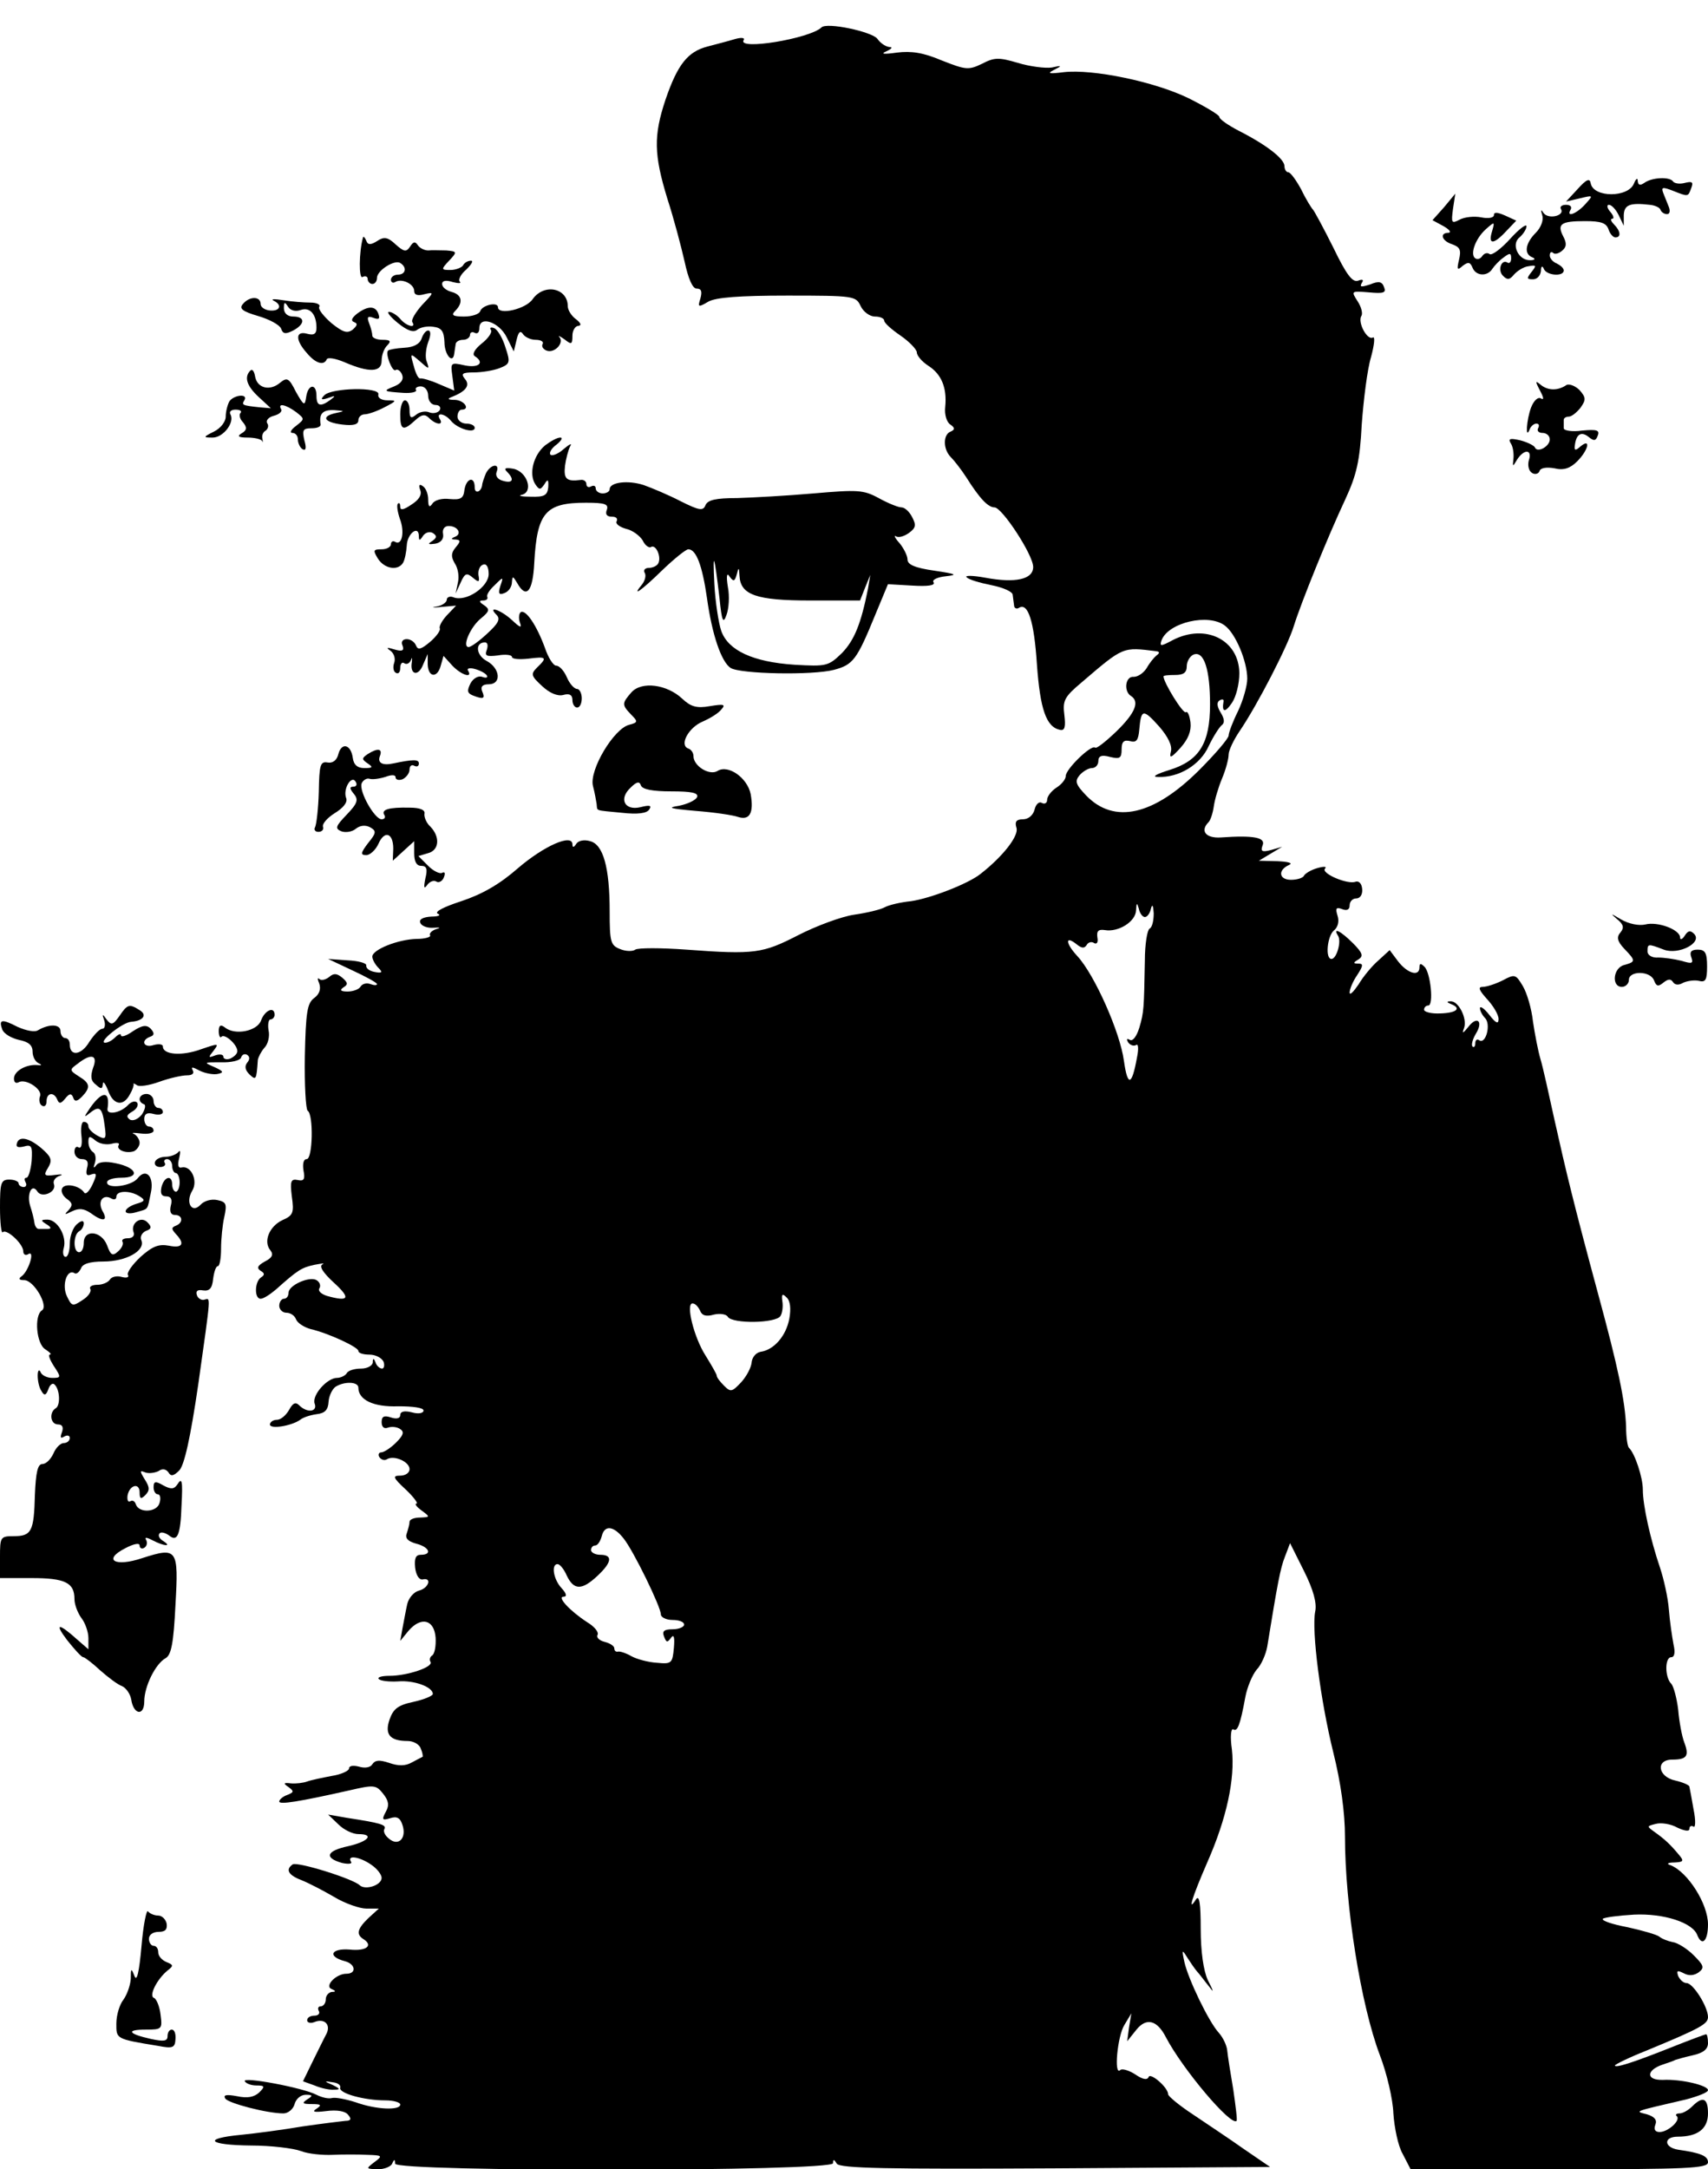 <?xml version="1.0" standalone="no"?>
<!DOCTYPE svg PUBLIC "-//W3C//DTD SVG 20010904//EN"
 "http://www.w3.org/TR/2001/REC-SVG-20010904/DTD/svg10.dtd">
<svg version="1.0" xmlns="http://www.w3.org/2000/svg"
 width="367pt" height="466pt" viewBox="0 0 367 466"
 preserveAspectRatio="xMidYMid meet">
<g transform="translate(0,466) scale(0.1,-0.1)"
fill="#000000" stroke="none">
<path d="M1765 4601 c-25 -24 -182 -50 -167 -27 3 5 -5 6 -19 2 -13 -4 -40
-11 -59 -16 -42 -11 -64 -38 -90 -114 -26 -78 -25 -118 4 -213 14 -43 30 -104
37 -135 8 -37 17 -58 26 -58 10 0 12 -6 8 -21 -6 -19 -5 -20 17 -7 16 9 66 13
170 13 143 0 147 -1 157 -22 6 -13 20 -23 31 -23 11 0 20 -4 20 -9 0 -5 16
-19 35 -32 19 -13 35 -30 35 -36 0 -7 11 -20 25 -29 28 -18 40 -47 36 -88 -2
-16 3 -33 11 -38 10 -7 10 -11 1 -15 -17 -6 -17 -38 0 -55 7 -7 22 -26 33 -43
29 -46 47 -65 61 -65 16 0 83 -102 83 -128 0 -27 -39 -35 -103 -23 -27 5 -45
5 -40 1 4 -5 28 -12 53 -17 25 -5 46 -14 46 -21 1 -7 2 -17 3 -23 0 -5 5 -8
10 -5 20 13 33 -29 39 -121 7 -97 20 -135 50 -141 10 -2 12 7 9 32 -4 31 0 39
37 70 91 78 88 76 161 67 7 -1 7 -4 0 -9 -5 -4 -15 -16 -21 -27 -7 -11 -19
-19 -28 -19 -18 2 -22 -31 -6 -41 19 -12 10 -36 -31 -76 -23 -22 -43 -38 -46
-35 -8 7 -63 -46 -63 -61 0 -7 -9 -18 -20 -25 -11 -7 -20 -19 -20 -26 0 -7 -5
-10 -11 -7 -6 4 -13 -2 -16 -14 -3 -12 -13 -21 -25 -21 -14 0 -18 -5 -14 -18
6 -17 -29 -62 -78 -100 -27 -21 -107 -52 -149 -58 -21 -2 -47 -8 -56 -13 -9
-5 -38 -12 -66 -16 -27 -4 -81 -24 -120 -44 -76 -39 -93 -42 -240 -31 -55 4
-104 4 -110 0 -5 -4 -20 -4 -32 1 -21 8 -23 15 -23 81 0 95 -14 144 -42 151
-13 4 -26 1 -30 -6 -5 -8 -8 -8 -8 -1 0 24 -61 -3 -117 -51 -40 -35 -77 -56
-122 -71 -37 -12 -59 -23 -50 -27 7 -3 1 -6 -14 -6 -18 -1 -27 -6 -24 -13 2
-7 15 -12 28 -11 15 1 17 0 6 -3 -9 -3 -15 -9 -13 -13 3 -4 -11 -8 -29 -8 -40
-1 -95 -23 -95 -38 0 -6 6 -17 13 -24 10 -10 8 -12 -8 -9 -11 2 -19 8 -18 14
1 5 -17 10 -40 11 l-42 3 53 -25 c28 -13 52 -26 52 -29 0 -3 -6 -3 -14 0 -8 3
-17 1 -21 -5 -3 -6 -16 -11 -28 -11 -15 0 -18 3 -9 9 10 6 10 10 -3 21 -11 9
-18 10 -28 1 -8 -6 -17 -8 -21 -4 -4 4 -4 -1 0 -10 4 -12 0 -23 -11 -31 -15
-11 -18 -31 -20 -125 -1 -61 2 -114 6 -117 13 -8 11 -104 -2 -104 -7 0 -9 -10
-7 -24 4 -19 1 -24 -12 -21 -15 3 -17 -2 -13 -35 5 -35 3 -41 -20 -51 -28 -13
-42 -46 -26 -65 7 -9 4 -16 -12 -24 -16 -9 -18 -14 -9 -20 9 -5 9 -9 1 -14
-14 -9 -15 -46 -1 -46 6 0 20 9 33 20 47 42 55 47 83 53 16 3 23 4 17 1 -8 -4
1 -18 25 -40 36 -33 32 -41 -15 -28 -13 4 -20 11 -17 16 4 6 1 14 -6 18 -15 9
-60 -11 -60 -27 0 -7 -4 -13 -10 -13 -5 0 -10 -7 -10 -15 0 -8 7 -15 15 -15 9
0 18 -6 21 -14 3 -8 17 -17 31 -21 39 -9 103 -39 103 -47 0 -5 11 -8 24 -8 13
0 26 -7 30 -15 3 -8 1 -15 -3 -15 -5 0 -12 6 -14 13 -4 10 -6 10 -6 0 -1 -7
-12 -13 -25 -13 -14 0 -28 -4 -31 -10 -3 -5 -13 -10 -21 -10 -21 0 -54 -37
-48 -55 7 -18 -16 -21 -33 -4 -8 8 -14 5 -22 -10 -7 -12 -18 -21 -26 -21 -8 0
-15 -5 -15 -10 0 -11 47 -3 65 10 6 5 21 10 35 12 18 2 25 9 26 27 1 13 8 27
15 32 19 12 49 11 49 -2 0 -26 32 -42 86 -40 31 0 54 -3 54 -9 0 -6 -11 -8
-25 -4 -16 4 -25 2 -25 -6 0 -7 -8 -9 -20 -5 -15 5 -20 2 -20 -10 0 -10 5 -15
13 -12 8 3 20 2 27 -3 9 -6 7 -13 -9 -29 -11 -11 -26 -21 -32 -21 -5 0 -7 -5
-4 -10 4 -6 11 -8 16 -5 15 10 49 -5 49 -21 0 -8 -9 -14 -20 -14 -17 0 -16 -4
12 -30 17 -16 27 -30 23 -30 -5 0 0 -7 11 -15 19 -14 18 -14 -3 -15 -13 0 -23
-4 -23 -9 0 -5 -3 -16 -6 -25 -4 -10 2 -17 20 -22 28 -7 36 -24 10 -24 -11 0
-14 -8 -12 -28 2 -15 8 -26 16 -25 21 5 13 -19 -8 -24 -11 -3 -22 -16 -25 -29
-3 -13 -7 -36 -10 -51 l-5 -28 18 22 c27 31 55 24 58 -15 1 -18 -2 -34 -7 -38
-5 -3 -7 -9 -4 -14 7 -11 -50 -30 -88 -30 -17 0 -27 -3 -23 -7 4 -4 22 -6 41
-5 35 3 75 -12 75 -27 0 -4 -19 -12 -42 -17 -33 -7 -43 -15 -51 -38 -11 -32 1
-46 39 -46 12 0 25 -7 28 -16 4 -9 5 -17 4 -18 -2 -1 -12 -6 -23 -12 -14 -8
-29 -8 -49 -1 -21 7 -30 6 -36 -3 -4 -7 -16 -9 -29 -5 -12 3 -21 2 -21 -4 0
-5 -17 -13 -37 -16 -21 -4 -45 -9 -53 -12 -8 -3 -24 -5 -35 -4 -16 2 -17 0 -5
-8 12 -9 12 -11 -3 -17 -9 -3 -17 -10 -17 -14 0 -7 40 -1 151 24 52 12 57 12
72 -7 12 -15 14 -25 6 -39 -9 -17 -8 -19 9 -14 15 5 22 1 27 -15 9 -28 -9 -46
-29 -29 -9 7 -13 16 -10 21 5 9 -9 13 -81 24 l-40 7 22 -21 c12 -12 31 -21 43
-21 35 0 22 -16 -22 -26 -47 -10 -52 -25 -13 -36 14 -3 23 -2 19 3 -9 15 20
10 44 -7 12 -8 22 -21 22 -28 0 -16 -35 -27 -47 -16 -14 14 -133 51 -144 45
-16 -11 -10 -23 19 -34 15 -6 46 -22 70 -36 23 -14 55 -25 69 -25 l27 0 -22
-20 c-24 -23 -27 -35 -12 -45 23 -14 8 -27 -29 -23 -40 3 -48 -15 -10 -25 23
-6 26 -27 3 -27 -22 0 -48 -27 -31 -33 9 -4 9 -6 0 -6 -7 -1 -13 -8 -13 -16 0
-8 -5 -15 -11 -15 -5 0 -7 -4 -4 -10 3 -5 -1 -10 -9 -10 -9 0 -16 -4 -16 -10
0 -5 7 -7 15 -4 21 9 36 -4 27 -24 -5 -9 -18 -36 -30 -60 l-21 -43 25 -9 c14
-6 33 -10 42 -9 14 0 13 2 -3 10 -19 8 -19 9 -1 6 11 -1 19 -6 17 -12 -3 -12
52 -27 97 -27 17 0 32 -4 32 -9 0 -13 -52 -11 -96 5 -22 7 -44 11 -51 9 -7 -2
-21 1 -33 7 -28 15 -161 40 -154 29 3 -5 14 -9 25 -9 18 0 19 -2 6 -15 -11
-10 -25 -13 -48 -8 -22 4 -30 3 -25 -5 6 -10 90 -32 125 -32 10 0 21 9 24 20
3 11 13 20 24 20 15 0 16 -2 3 -10 -12 -8 -10 -10 10 -10 20 0 22 -2 10 -10
-11 -7 -4 -8 21 -5 23 3 41 0 47 -8 8 -9 6 -13 -6 -13 -9 -1 -51 -6 -92 -12
-41 -7 -101 -15 -132 -18 -84 -8 -71 -22 21 -23 44 0 92 -6 108 -12 15 -6 46
-9 68 -8 22 1 55 1 74 0 33 -1 34 -2 15 -16 -18 -14 -18 -14 8 -15 14 0 29 6
31 13 4 9 6 9 6 -1 1 -18 941 -17 941 1 0 9 2 9 8 -1 7 -10 107 -12 470 -10
l461 3 -57 39 c-31 22 -81 55 -109 74 -29 19 -53 39 -53 43 0 15 -39 48 -42
37 -3 -7 -13 -5 -29 6 -14 9 -29 13 -32 9 -14 -13 -6 73 9 97 l15 25 -5 -30
-4 -30 20 25 c21 26 44 21 63 -16 36 -69 140 -192 152 -180 2 1 -2 32 -7 67
-6 35 -12 73 -13 84 -1 11 -9 28 -18 38 -22 24 -66 116 -74 152 -6 27 -5 28 6
10 7 -11 16 -24 21 -30 5 -5 15 -19 24 -30 13 -17 13 -16 -1 12 -9 20 -15 60
-15 110 0 54 -3 73 -10 63 -19 -30 -9 3 24 79 42 95 60 180 53 243 -4 27 -2
46 3 43 9 -6 15 10 26 70 4 21 15 47 24 58 10 10 20 33 23 50 22 135 28 168
38 193 l11 29 30 -60 c20 -40 28 -69 24 -87 -8 -40 11 -190 39 -303 16 -64 25
-129 25 -181 0 -147 34 -361 75 -469 15 -39 28 -95 29 -125 2 -30 10 -70 20
-87 l17 -33 319 0 c276 0 320 2 320 15 0 13 -14 20 -64 27 -31 5 -32 28 -1 28
43 0 65 17 65 50 0 33 -11 38 -34 15 -8 -8 -20 -15 -27 -15 -7 0 -10 -3 -6 -6
9 -9 -19 -34 -37 -34 -10 0 -13 6 -9 16 4 10 -2 17 -18 22 -27 7 -32 5 84 32
26 7 47 15 47 20 0 10 -57 24 -97 22 -37 -1 -36 21 0 33 12 4 24 8 27 10 3 1
20 6 38 10 22 5 32 13 32 26 0 11 -2 19 -4 19 -2 0 -37 -13 -77 -29 -83 -33
-119 -44 -119 -38 0 2 30 17 68 32 116 48 132 57 132 72 0 22 -32 73 -46 73
-7 0 -14 7 -18 15 -4 12 -2 13 12 6 11 -6 22 -5 32 2 13 10 11 15 -11 37 -14
14 -35 27 -45 28 -10 2 -23 7 -29 12 -5 4 -36 13 -68 20 -32 6 -56 14 -53 18
3 3 33 7 67 9 64 3 126 -17 136 -44 10 -25 23 -13 23 23 0 44 -43 112 -80 127
-10 3 -7 6 8 6 19 1 21 3 10 16 -19 23 -31 34 -52 49 -18 13 -18 13 2 18 11 3
32 0 46 -8 15 -7 26 -9 26 -3 0 6 4 8 9 5 4 -3 5 13 0 37 -4 23 -8 45 -9 49 0
3 -13 9 -30 13 -38 8 -43 45 -7 45 32 0 37 8 26 37 -5 13 -11 45 -13 70 -3 25
-10 51 -15 56 -14 14 -14 57 0 57 7 0 9 10 5 27 -3 16 -8 49 -10 75 -2 26 -11
66 -19 90 -21 62 -37 134 -37 168 0 26 -17 78 -30 90 -3 3 -6 23 -6 45 -2 55
-17 127 -60 285 -53 196 -69 263 -94 375 -12 55 -25 114 -30 130 -5 17 -12 53
-16 80 -3 28 -13 62 -22 77 -15 25 -17 26 -43 12 -16 -8 -35 -14 -43 -14 -11
0 -8 -7 9 -26 14 -15 25 -34 25 -43 0 -12 -6 -9 -20 9 -11 14 -20 20 -20 14 0
-5 5 -15 11 -21 13 -13 2 -56 -12 -48 -5 4 -9 1 -9 -6 0 -7 -3 -10 -6 -7 -3 3
0 15 7 27 17 27 3 40 -16 15 -12 -15 -14 -15 -9 -2 7 20 -12 58 -29 57 -9 0
-9 -2 1 -6 23 -9 12 -19 -23 -20 -19 -1 -35 3 -35 8 0 5 4 9 9 9 12 0 5 70 -8
83 -8 8 -11 8 -11 -1 0 -21 -26 -13 -46 13 l-18 24 -24 -22 c-14 -12 -33 -35
-43 -52 -11 -16 -19 -24 -19 -17 0 7 7 24 16 37 13 20 14 25 3 25 -12 0 -12 2
0 9 11 7 9 14 -12 35 -26 26 -44 35 -32 16 8 -12 -3 -50 -14 -50 -14 0 -9 49
5 61 9 7 12 20 8 32 -5 16 -3 19 10 14 10 -4 16 -1 16 8 0 8 6 15 14 15 9 0
14 9 13 20 -1 12 -7 18 -14 16 -17 -7 -75 18 -66 28 5 5 -3 5 -17 1 -14 -4
-26 -12 -28 -16 -2 -5 -15 -9 -28 -9 -26 0 -29 21 -4 32 9 4 -2 7 -25 8 l-40
1 25 15 25 15 -24 -7 c-19 -5 -23 -3 -18 10 7 17 -19 22 -90 17 -32 -2 -45 14
-26 33 4 4 9 19 11 33 2 15 10 42 18 61 8 19 14 42 14 51 0 9 11 32 24 51 38
56 103 182 116 225 16 51 73 192 111 273 24 52 31 82 35 160 4 54 12 119 20
145 7 26 9 45 4 42 -12 -7 -33 32 -25 46 4 5 0 20 -8 32 -14 22 -14 22 24 19
32 -3 38 -1 33 11 -4 12 -11 14 -30 6 -19 -6 -23 -6 -18 3 5 7 2 9 -8 5 -12
-4 -25 13 -53 71 -21 42 -41 79 -44 82 -3 3 -15 22 -25 43 -11 20 -23 37 -28
37 -4 0 -8 6 -8 13 0 16 -39 46 -98 76 -23 12 -42 25 -42 30 0 4 -30 22 -66
40 -74 36 -206 63 -268 56 -32 -4 -37 -3 -21 5 18 9 17 10 -5 5 -14 -2 -47 2
-73 10 -41 12 -50 12 -77 -2 -29 -14 -35 -13 -86 7 -40 17 -66 21 -97 17 -28
-4 -36 -3 -22 3 11 5 14 9 6 9 -8 1 -19 8 -26 18 -12 15 -109 36 -120 24z
m867 -1285 c23 -17 48 -77 48 -114 0 -15 -9 -47 -20 -70 -11 -22 -20 -46 -20
-52 0 -6 -28 -39 -63 -74 -98 -98 -183 -117 -243 -55 -23 24 -25 31 -14 44 7
8 19 15 26 15 8 0 14 7 14 15 0 11 7 14 25 9 21 -5 25 -3 25 16 0 17 5 21 18
18 14 -4 18 2 20 25 4 44 8 45 43 6 19 -22 28 -41 25 -53 -4 -16 0 -15 20 7
17 19 24 36 22 55 -2 15 -6 25 -10 22 -6 -4 -48 64 -48 77 0 2 11 3 25 3 18 0
25 5 25 19 0 10 7 22 15 25 22 8 35 -32 35 -107 0 -84 -23 -121 -87 -141 -29
-9 -39 -15 -25 -15 45 -2 91 26 109 66 10 21 23 41 28 45 7 5 6 14 -2 27 -8
13 -9 22 -3 26 6 4 10 3 9 -2 -4 -23 3 -25 18 -3 9 13 16 41 16 64 -1 72 -73
107 -143 71 -26 -14 -29 -14 -24 0 15 38 101 58 136 31z m-172 -626 c5 0 11 8
13 18 3 11 5 7 6 -10 0 -15 -3 -30 -9 -33 -5 -3 -10 -34 -10 -68 -2 -105 -2
-111 -12 -145 -6 -19 -14 -29 -20 -26 -7 4 -8 2 -4 -5 4 -6 12 -9 17 -6 5 4 6
-8 2 -27 -11 -61 -20 -63 -28 -7 -8 61 -63 185 -100 225 -26 28 -27 46 -1 25
10 -8 16 -9 21 -1 3 6 11 8 16 4 6 -3 9 2 7 12 -2 14 2 18 16 16 29 -5 66 18
67 42 1 17 2 18 6 4 2 -10 8 -18 13 -18z m-764 -863 c-7 -37 -33 -67 -62 -71
-10 -2 -18 -12 -19 -23 -1 -11 -11 -30 -23 -43 -19 -20 -22 -21 -36 -7 -9 9
-16 18 -16 22 0 3 -11 22 -24 43 -25 39 -43 112 -28 112 6 0 12 -7 16 -15 4
-11 13 -14 30 -9 13 3 27 1 30 -5 10 -15 103 -14 113 2 4 6 6 21 4 32 -2 15 0
17 9 8 8 -7 10 -24 6 -46z m-356 -472 c21 -26 80 -147 80 -163 0 -6 11 -12 25
-12 14 0 25 -4 25 -10 0 -5 -11 -10 -25 -10 -18 0 -23 -4 -18 -16 5 -13 7 -13
15 -2 6 8 8 1 6 -22 -3 -33 -5 -35 -36 -32 -19 1 -44 8 -55 14 -12 7 -25 11
-29 10 -5 -1 -8 2 -8 7 0 5 -9 11 -21 14 -12 3 -18 10 -15 15 3 6 -7 18 -22
27 -37 24 -66 55 -51 55 8 0 6 7 -4 18 -18 19 -23 52 -9 52 5 0 14 -11 20 -25
15 -31 32 -32 66 0 31 29 33 45 6 45 -11 0 -20 5 -20 10 0 6 4 10 9 10 5 0 11
9 14 20 6 25 26 22 47 -5z"/>
<path d="M3390 4254 l-25 -27 30 7 c29 7 29 7 11 -13 -19 -21 -42 -29 -31 -11
3 6 -1 10 -10 10 -9 0 -14 -4 -11 -9 9 -14 -26 -23 -37 -9 -6 9 -7 8 -3 -5 3
-10 -3 -26 -14 -37 -23 -23 -26 -46 -7 -53 7 -3 5 -6 -5 -6 -25 -1 -42 34 -23
49 8 7 15 18 15 24 0 6 -16 -6 -35 -27 -19 -21 -39 -36 -44 -33 -5 4 -12 2
-16 -4 -4 -6 -10 -8 -15 -5 -12 8 0 42 22 62 20 18 20 17 14 -4 -9 -29 3 -29
30 0 l22 23 -24 11 c-16 7 -24 8 -24 1 0 -6 -12 -8 -27 -5 -15 3 -36 1 -47 -5
-17 -9 -18 -7 -14 23 l5 33 -24 -29 -25 -28 24 -13 c12 -7 17 -13 11 -14 -21
0 -15 -18 8 -25 16 -6 19 -12 14 -33 -5 -21 -4 -24 8 -13 12 9 16 8 21 -4 7
-18 32 -20 43 -2 4 6 15 18 24 24 13 10 16 10 16 -2 0 -8 -4 -12 -8 -9 -13 8
-22 -17 -9 -29 9 -9 14 -8 23 3 7 8 21 17 31 18 17 3 18 2 7 -12 -11 -14 -11
-16 3 -16 9 0 16 8 17 18 0 10 3 12 6 5 5 -15 43 -18 43 -4 0 5 -7 11 -15 15
-8 3 -15 11 -15 17 0 7 3 9 7 6 3 -4 12 -2 19 4 10 8 11 16 3 31 -14 27 -5 33
47 33 34 0 45 -4 50 -17 3 -10 10 -18 15 -18 13 0 11 14 -3 28 -7 7 -8 12 -4
12 5 0 3 7 -4 15 -7 8 -8 15 -3 15 6 0 15 -10 21 -22 l11 -23 0 23 c1 22 13
27 56 22 11 -1 22 -6 23 -11 2 -5 8 -9 14 -9 6 0 7 7 4 15 -3 8 -9 22 -12 30
-5 13 -2 14 21 5 33 -13 32 -13 39 6 5 13 2 15 -14 11 -11 -3 -22 -1 -25 3 -7
11 -46 9 -62 -3 -9 -6 -13 -5 -14 4 0 8 -4 5 -8 -5 -12 -31 -87 -31 -93 0 -2
12 -9 9 -28 -12z"/>
<path d="M780 4150 c-9 -32 -9 -91 -1 -85 6 3 11 1 11 -4 0 -6 5 -11 10 -11 6
0 10 6 10 13 0 16 38 40 50 32 15 -9 12 -25 -5 -25 -8 0 -15 -5 -15 -11 0 -5
4 -8 9 -5 14 9 41 -4 41 -19 0 -9 8 -11 22 -7 21 5 21 4 -5 -23 -14 -16 -24
-32 -21 -37 9 -14 -13 -9 -26 7 -7 8 -18 15 -24 15 -6 0 3 -11 19 -24 21 -17
34 -21 42 -14 7 5 22 8 34 6 18 -2 23 -10 24 -33 0 -27 18 -48 21 -25 1 6 2
15 3 20 0 6 8 10 16 10 8 0 15 5 15 11 0 5 5 7 10 4 6 -3 10 1 10 10 0 28 43
13 59 -20 l15 -30 6 25 c4 17 8 21 14 12 4 -6 16 -12 27 -12 11 0 18 -4 15 -9
-3 -5 1 -11 8 -14 17 -7 39 16 28 29 -4 4 1 2 11 -5 15 -12 17 -11 17 8 0 11
6 21 13 21 7 1 5 6 -5 14 -10 7 -18 20 -18 28 0 39 -50 50 -75 16 -14 -22 -75
-36 -75 -18 0 12 -33 5 -38 -8 -2 -7 -18 -12 -35 -12 -24 0 -28 3 -19 12 18
18 15 35 -8 41 -11 3 -20 10 -20 17 0 7 8 9 23 4 12 -3 19 -3 15 1 -4 4 2 16
14 26 11 11 16 19 10 19 -6 0 -14 -4 -17 -10 -3 -5 -16 -10 -27 -10 -20 0 -21
1 -3 20 18 19 17 20 -6 22 -13 0 -31 1 -39 0 -8 0 -18 5 -22 11 -6 9 -10 8
-17 -3 -8 -12 -13 -11 -31 5 -17 16 -25 17 -40 7 -14 -9 -20 -8 -23 1 -3 7 -6
10 -7 7z"/>
<path d="M522 4007 c-9 -10 -1 -16 33 -26 24 -7 46 -19 49 -27 4 -12 10 -12
26 -4 26 14 26 30 0 30 -12 0 -20 7 -20 18 0 14 2 14 9 3 5 -8 16 -11 27 -7
19 7 34 -8 34 -38 0 -13 -5 -17 -20 -13 -25 7 -26 -13 -1 -41 19 -23 37 -28
43 -14 2 5 19 2 38 -6 53 -23 80 -22 80 3 0 12 5 26 12 33 9 9 7 12 -10 12
-12 0 -22 4 -22 9 0 5 -3 17 -7 27 -5 13 -3 16 10 11 11 -4 14 -2 10 9 -6 17
-22 18 -46 0 -11 -9 -14 -15 -6 -18 8 -3 7 -7 -3 -16 -12 -9 -21 -6 -46 14
-17 15 -29 30 -26 35 3 5 -6 9 -19 9 -14 0 -40 2 -58 5 -19 3 -28 3 -21 -1 19
-9 14 -23 -8 -21 -11 1 -20 7 -20 14 0 17 -24 17 -38 0z"/>
<path d="M1055 3951 c3 -5 -6 -18 -20 -29 -15 -12 -21 -23 -15 -27 22 -14 9
-26 -21 -20 -31 7 -31 6 -27 -23 l4 -31 -33 14 c-18 8 -36 13 -40 12 -4 -1
-10 11 -14 27 -8 28 -8 28 13 10 20 -18 21 -18 15 -1 -4 9 -2 28 3 42 6 15 6
25 0 25 -5 0 -11 -8 -14 -17 -4 -12 -17 -19 -37 -20 -18 -1 -33 -4 -35 -6 -7
-6 9 -47 16 -42 4 3 11 -2 14 -10 4 -10 -2 -19 -17 -25 -25 -10 -24 -11 20
-14 17 -1 29 2 27 6 -3 4 2 8 10 8 9 0 16 -9 16 -20 0 -11 7 -20 16 -20 8 0
12 -5 9 -11 -4 -6 -14 -8 -22 -5 -9 4 -22 1 -29 -5 -11 -9 -14 -7 -14 10 0 11
-4 21 -10 21 -5 0 -10 -13 -10 -30 0 -34 6 -37 32 -13 14 13 21 14 30 5 15
-15 32 -16 23 -2 -9 15 11 12 24 -4 14 -17 51 -28 51 -15 0 5 -8 9 -18 9 -10
0 -19 7 -19 15 0 8 4 15 9 15 19 0 6 20 -14 21 -15 0 -18 2 -8 6 31 12 41 25
29 39 -9 11 -6 14 19 14 17 0 42 4 55 9 23 9 24 12 13 45 -6 20 -17 38 -24 41
-7 3 -11 1 -7 -4z"/>
<path d="M538 3864 c-14 -14 -8 -33 18 -57 l26 -24 -24 2 c-38 4 -39 5 -33 15
9 15 -22 12 -32 -2 -4 -7 -8 -22 -8 -33 0 -11 -11 -25 -25 -32 -24 -12 -24
-13 -3 -13 23 0 48 33 38 50 -3 6 2 10 11 10 10 0 14 -3 11 -7 -4 -3 -2 -13 5
-20 9 -11 9 -17 -3 -24 -10 -6 -7 -9 13 -9 14 0 28 -3 31 -7 2 -5 2 -3 1 4 -2
7 1 15 7 18 5 4 7 11 3 16 -3 6 3 13 15 16 11 3 18 9 15 14 -8 14 10 10 32 -6
19 -15 19 -15 0 -30 -11 -8 -14 -15 -8 -15 7 0 12 -6 12 -14 0 -8 5 -18 10
-21 7 -4 9 2 4 19 -5 22 -3 26 15 26 12 0 20 3 20 8 -4 23 4 32 29 31 23 -2
24 -2 5 -6 -34 -7 -28 -20 12 -25 24 -3 35 0 35 9 0 7 6 13 14 13 7 0 27 7 42
15 27 14 27 15 7 15 -13 0 -22 5 -20 13 3 16 -100 14 -116 -2 -9 -9 -7 -11 8
-6 16 6 17 5 5 -4 -22 -16 -30 -13 -30 9 0 27 -18 25 -22 -2 -3 -21 -5 -20
-22 10 -15 30 -19 32 -34 20 -22 -19 -50 -12 -54 14 -2 11 -6 16 -10 12z"/>
<path d="M3309 3821 c8 -15 9 -21 2 -17 -6 4 -15 -4 -21 -19 -10 -26 -13 -72
-3 -47 2 6 9 12 14 12 6 0 7 -4 4 -10 -3 -5 1 -10 9 -10 9 0 16 -6 16 -14 0
-15 -27 -30 -32 -17 -2 4 -16 11 -31 15 -22 5 -27 4 -21 -6 5 -7 7 -22 6 -33
-2 -18 -2 -19 8 -2 15 23 33 22 25 -2 -3 -11 0 -23 7 -27 6 -4 14 -2 16 4 2 7
15 9 32 6 20 -5 34 0 49 15 24 24 30 51 7 32 -11 -10 -14 -9 -12 3 3 24 14 30
30 17 11 -9 15 -8 19 3 5 12 -2 14 -34 11 -21 -3 -39 0 -39 5 0 6 0 13 0 18 0
4 5 7 11 7 6 0 17 9 25 19 12 17 12 22 -2 38 -9 9 -22 14 -28 11 -19 -13 -40
-12 -55 0 -12 10 -13 9 -2 -12z"/>
<path d="M1171 3703 c-25 -21 -35 -61 -21 -83 9 -13 11 -13 20 0 7 12 9 10 8
-7 -2 -17 -8 -21 -38 -20 -19 0 -28 2 -19 4 26 6 12 50 -18 56 -17 3 -21 1
-14 -6 17 -17 13 -26 -8 -20 -12 3 -17 11 -14 19 8 20 -13 17 -23 -3 -4 -10
-8 -21 -8 -25 -2 -15 -16 -20 -16 -5 0 25 -18 20 -22 -5 -2 -19 -8 -22 -32
-20 -16 2 -32 -2 -37 -10 -6 -9 -9 -7 -9 9 0 12 -5 25 -12 29 -7 5 -9 2 -5 -9
4 -10 -3 -21 -19 -31 -16 -11 -24 -13 -24 -5 0 7 -2 10 -5 7 -3 -3 -1 -17 4
-32 11 -28 5 -59 -10 -50 -5 3 -9 0 -9 -5 0 -6 -9 -11 -20 -11 -18 0 -19 -2
-8 -20 14 -22 43 -27 54 -9 4 7 7 23 8 37 1 26 26 45 26 20 0 -10 2 -10 9 1 5
7 14 10 21 6 9 -6 9 -10 -1 -17 -11 -7 -9 -8 6 -6 12 2 19 10 17 21 -2 10 3
17 12 17 20 0 29 -17 14 -23 -10 -4 -9 -6 1 -6 11 -1 11 -4 0 -17 -10 -12 -10
-20 -2 -34 7 -10 10 -28 7 -41 l-5 -24 11 24 c9 20 13 21 26 10 13 -11 15 -10
12 6 -1 10 3 20 10 22 7 3 12 -5 12 -20 0 -28 -49 -61 -76 -50 -7 3 -14 0 -14
-5 0 -6 -10 -13 -22 -15 -13 -2 -8 -3 9 -1 l33 3 -20 -21 c-11 -12 -17 -24
-15 -28 2 -4 -7 -17 -21 -29 -19 -16 -26 -18 -30 -8 -3 8 -12 14 -20 14 -9 0
-13 -6 -9 -14 4 -11 -1 -13 -18 -8 -16 5 -18 4 -8 -3 8 -6 11 -17 8 -26 -3 -8
-2 -18 3 -21 6 -4 10 1 10 10 0 9 4 14 9 10 5 -3 11 0 14 7 2 7 3 5 2 -4 -5
-28 14 -32 24 -6 l10 23 0 -22 c1 -29 21 -30 28 -3 l6 21 19 -21 c19 -20 44
-28 34 -11 -4 5 3 7 14 4 11 -3 23 -9 26 -14 3 -5 -2 -6 -10 -3 -8 3 -19 -3
-25 -14 -8 -16 -7 -21 5 -26 23 -9 27 -7 20 9 -4 10 1 15 14 15 28 0 25 34 -4
50 -23 12 -26 40 -4 40 6 0 7 -7 4 -16 -5 -13 -1 -15 24 -12 16 3 30 1 30 -3
0 -5 16 -6 35 -4 39 5 42 3 19 -19 -14 -14 -13 -18 11 -40 16 -15 33 -22 45
-19 14 4 20 0 20 -11 0 -9 5 -16 10 -16 6 0 10 9 10 20 0 11 -5 20 -10 20 -6
0 -16 11 -22 25 -6 14 -16 25 -23 25 -6 0 -17 17 -24 38 -18 49 -41 83 -52 77
-4 -3 -5 -13 -2 -22 5 -13 1 -12 -17 5 -24 22 -54 32 -33 11 9 -9 3 -19 -20
-40 -17 -16 -35 -29 -40 -29 -15 0 4 44 27 62 18 15 19 19 6 28 -11 7 -11 10
-2 10 7 0 11 3 9 8 -2 4 5 15 16 25 19 19 19 18 12 -2 -5 -16 -3 -20 9 -15 9
3 16 14 16 23 1 14 2 14 11 -1 20 -36 34 -19 37 43 6 108 24 129 111 129 41 0
49 -3 45 -15 -4 -10 0 -15 11 -15 9 0 13 -4 10 -10 -3 -5 6 -12 20 -16 14 -3
30 -15 36 -25 5 -11 14 -17 18 -14 11 6 23 -23 15 -36 -3 -5 -12 -9 -20 -9 -8
0 -12 -5 -9 -10 4 -6 1 -17 -5 -25 -25 -30 -2 -14 43 30 26 25 51 45 56 45 17
0 30 -35 40 -104 11 -80 31 -138 51 -151 21 -13 176 -16 222 -4 41 11 49 21
89 119 l27 65 52 -3 c33 -2 50 0 46 7 -4 5 7 11 26 13 27 3 23 5 -24 12 -42 6
-58 13 -58 24 0 8 -8 24 -17 35 -10 11 -13 18 -8 15 6 -4 18 0 28 7 15 11 16
17 7 34 -6 12 -16 21 -23 21 -7 0 -29 9 -49 20 -33 18 -46 18 -140 10 -57 -5
-131 -9 -164 -10 -46 0 -63 -4 -68 -15 -5 -13 -13 -12 -53 8 -27 14 -63 29
-80 35 -34 11 -73 6 -73 -9 0 -5 -7 -9 -15 -9 -8 0 -15 5 -15 11 0 5 -4 7 -10
4 -5 -3 -10 -1 -10 5 0 6 -6 10 -12 9 -31 -4 -37 2 -34 30 2 15 7 34 11 42 5
8 -1 5 -13 -5 -12 -11 -25 -16 -29 -13 -4 4 2 14 13 22 10 8 14 15 8 15 -7 0
-21 -8 -33 -17z m375 -328 c5 -50 8 -56 15 -36 5 13 7 40 3 60 -4 25 -2 32 4
22 8 -11 11 -10 15 5 4 16 5 16 6 -3 2 -41 36 -53 152 -53 l107 0 11 28 11 27
-5 -30 c-15 -75 -29 -110 -56 -138 -29 -28 -33 -29 -102 -25 -90 6 -142 31
-157 72 -6 17 -13 63 -15 101 -4 76 0 64 11 -30z"/>
<path d="M1357 3173 c-21 -24 -21 -27 -1 -48 15 -15 15 -17 -4 -22 -33 -8 -86
-97 -78 -131 4 -15 7 -33 8 -39 2 -16 -6 -13 54 -19 35 -4 54 -1 59 7 6 9 1
10 -19 5 -34 -8 -47 18 -21 42 13 13 19 14 22 5 3 -9 26 -13 65 -13 43 0 59
-3 56 -12 -3 -7 -20 -15 -39 -19 -27 -4 -20 -6 36 -11 39 -3 80 -9 91 -13 25
-8 34 9 27 49 -7 35 -48 64 -71 50 -17 -11 -52 10 -52 32 0 7 -5 14 -11 16
-20 7 0 45 31 58 16 7 34 18 40 26 10 11 5 12 -25 7 -28 -5 -41 -1 -59 16 -33
31 -87 38 -109 14z"/>
<path d="M727 3040 c-3 -13 -12 -20 -23 -18 -16 3 -18 -6 -19 -63 -1 -36 -5
-70 -8 -76 -3 -5 0 -10 7 -10 8 0 12 5 10 11 -2 6 9 19 25 29 18 11 28 23 25
32 -8 19 11 51 20 36 4 -6 2 -11 -5 -11 -8 0 -8 -4 1 -15 11 -13 8 -21 -15
-45 -24 -25 -26 -30 -11 -36 9 -3 23 -1 31 6 9 7 20 8 30 3 14 -8 14 -12 -4
-34 -16 -21 -17 -26 -4 -26 8 0 20 11 26 24 13 30 32 24 32 -10 l-1 -26 23 21
23 21 0 -26 c0 -18 5 -27 15 -27 12 0 14 -7 9 -27 -4 -20 -3 -24 4 -14 5 7 14
11 20 7 5 -3 13 1 16 10 3 8 2 12 -4 9 -5 -3 -19 4 -30 15 l-21 21 20 6 c25 6
27 35 6 57 -9 8 -14 21 -13 28 2 8 -9 13 -32 13 -44 1 -62 -4 -54 -16 3 -5 0
-9 -6 -9 -15 0 -49 60 -43 77 3 7 11 12 17 10 6 -2 21 0 34 4 13 5 22 5 22 -1
0 -5 7 -7 15 -4 8 4 15 13 15 21 0 8 5 11 10 8 6 -3 10 -1 10 5 0 9 -12 9 -55
0 -23 -5 -34 1 -29 15 7 17 -4 19 -26 5 -13 -9 -13 -11 0 -20 12 -8 11 -10 -7
-10 -15 0 -23 7 -25 22 -4 29 -24 34 -31 8z"/>
<path d="M3474 2686 c15 -12 16 -19 8 -29 -9 -10 -7 -19 8 -35 25 -26 25 -28
0 -35 -24 -6 -28 -47 -5 -47 8 0 15 7 15 15 0 20 46 20 54 -1 5 -13 9 -14 20
-5 10 8 16 9 21 1 4 -6 12 -7 22 -1 9 4 24 6 33 4 15 -4 18 2 18 31 0 29 -4
36 -20 36 -14 0 -18 -5 -14 -16 5 -14 2 -15 -21 -8 -16 4 -38 7 -50 7 -13 -1
-23 5 -23 13 0 17 1 17 35 4 32 -12 84 15 65 34 -8 8 -13 7 -20 -4 -5 -8 -10
-10 -10 -4 0 17 -48 35 -75 28 -13 -3 -35 1 -52 11 -22 13 -24 14 -9 1z"/>
<path d="M257 2478 c-14 -20 -18 -21 -28 -8 -9 13 -10 12 -5 -2 3 -10 1 -18
-4 -18 -6 0 -18 -13 -28 -28 -17 -29 -42 -32 -42 -6 0 8 -4 14 -10 14 -5 0
-10 7 -10 15 0 15 -24 16 -48 2 -7 -5 -26 -1 -44 7 -35 18 -41 16 -33 -6 4 -9
19 -18 36 -22 20 -4 29 -11 29 -25 0 -11 6 -22 13 -25 8 -4 7 -5 -3 -4 -24 2
-50 -13 -50 -29 0 -8 4 -11 10 -8 15 9 52 -15 46 -30 -3 -8 -1 -17 4 -20 6 -4
10 1 10 9 0 19 16 21 23 4 4 -10 8 -9 17 2 9 11 13 12 17 3 3 -10 8 -10 19 1
19 20 18 29 -7 44 -20 13 -20 14 -2 27 29 23 44 19 33 -9 -6 -18 -5 -28 6 -36
11 -10 14 -10 15 1 0 8 5 2 11 -13 11 -32 33 -36 47 -9 6 10 9 20 8 22 -1 3 2
1 7 -2 4 -4 26 -1 48 7 22 8 49 14 60 14 11 0 16 4 12 11 -4 8 0 7 15 -1 12
-6 30 -9 39 -7 14 3 12 6 -8 15 -23 10 -22 10 14 10 23 -1 42 4 44 10 2 7 8 9
13 6 6 -4 6 -10 0 -17 -6 -8 -4 -16 5 -25 14 -13 15 -13 18 31 1 6 7 18 14 26
8 8 12 25 9 38 -2 12 0 23 4 23 5 0 9 5 9 10 0 19 -21 10 -29 -12 -8 -23 -56
-33 -78 -15 -9 7 -13 4 -13 -8 0 -10 3 -16 6 -12 7 7 34 -17 34 -31 0 -6 -7
-12 -15 -16 -8 -3 -15 -1 -15 4 0 5 -8 6 -17 3 -16 -6 -16 -5 -4 10 12 16 11
16 -27 3 -41 -15 -82 -12 -82 6 0 5 -9 6 -20 3 -21 -7 -29 10 -7 18 9 3 9 8 1
17 -9 9 -18 8 -38 -5 -14 -10 -26 -14 -26 -9 0 4 -5 3 -12 -4 -7 -7 -16 -12
-22 -12 -17 0 37 44 56 45 26 2 35 15 18 25 -22 14 -26 13 -43 -12z"/>
<path d="M195 2282 c-15 -22 -16 -24 -2 -13 21 17 27 12 32 -28 4 -28 2 -30
-15 -21 -11 6 -20 15 -20 20 0 6 -4 10 -10 10 -5 0 -7 -14 -5 -30 2 -17 0 -28
-6 -25 -5 4 -9 -1 -9 -9 0 -9 7 -16 16 -16 11 0 15 -6 11 -19 -3 -14 -1 -18 9
-14 12 4 13 1 3 -21 -7 -15 -15 -23 -18 -18 -10 15 -40 21 -47 10 -4 -6 0 -16
9 -23 13 -9 14 -14 4 -25 -10 -10 -8 -10 8 -2 15 7 25 6 40 -4 27 -20 38 -17
25 5 -11 21 2 37 20 26 6 -3 10 -1 10 4 0 14 30 14 50 1 13 -8 11 -11 -7 -16
-13 -4 -23 -11 -23 -16 0 -5 10 -6 23 -2 27 8 23 3 31 41 8 35 -10 55 -28 32
-13 -17 -66 -24 -66 -9 0 6 14 10 31 10 41 0 33 22 -12 31 -22 5 -37 3 -42 -4
-6 -8 -7 -6 -3 5 3 10 1 20 -4 23 -6 4 -10 13 -10 22 0 13 3 13 15 3 8 -7 24
-10 35 -7 11 3 18 2 15 -3 -6 -10 16 -19 33 -13 6 3 12 11 12 18 0 7 -6 16
-12 19 -7 3 -1 3 15 1 15 -2 27 1 27 6 0 5 -4 9 -10 9 -5 0 -10 7 -10 16 0 11
6 15 20 11 11 -3 20 -1 20 4 0 5 -4 9 -10 9 -5 0 -10 7 -10 15 0 8 -7 15 -15
15 -16 0 -21 -16 -6 -22 5 -1 3 -11 -4 -22 -8 -10 -19 -15 -26 -11 -8 6 -7 10
5 17 9 5 14 13 11 19 -4 5 -13 3 -21 -6 -16 -16 -45 -21 -43 -7 6 38 -10 40
-36 4z"/>
<path d="M37 2206 c-4 -10 1 -12 14 -9 17 5 19 1 17 -31 -2 -20 -7 -36 -11
-36 -5 0 -5 -4 -2 -10 3 -5 1 -10 -4 -10 -6 0 -11 4 -11 8 0 4 -9 8 -20 8 -18
0 -20 -7 -20 -60 0 -33 3 -57 6 -53 8 8 44 -25 44 -41 0 -7 5 -10 11 -6 15 9
0 -38 -15 -48 -7 -5 -5 -8 6 -8 21 0 53 -56 38 -65 -17 -11 -12 -73 8 -84 9
-6 14 -11 9 -11 -4 0 0 -11 9 -25 16 -24 15 -25 -4 -25 -11 0 -23 6 -25 13 -3
6 -6 3 -6 -8 0 -11 3 -26 8 -33 6 -11 10 -10 15 4 3 9 9 14 13 10 12 -11 13
-45 3 -51 -15 -9 -12 -35 5 -35 9 0 12 -6 8 -17 -4 -11 -3 -14 5 -9 7 4 12 2
12 -3 0 -6 -6 -11 -13 -11 -7 0 -17 -10 -22 -22 -6 -13 -16 -23 -24 -23 -10 0
-14 -18 -16 -66 -2 -79 -7 -89 -46 -89 -28 0 -29 -2 -29 -45 l0 -45 68 0 c72
0 92 -10 92 -45 0 -12 7 -30 15 -41 8 -10 15 -30 15 -43 l0 -24 -23 20 c-41
37 -51 37 -23 0 16 -20 31 -37 35 -37 3 0 20 -13 36 -28 17 -15 38 -31 47 -34
9 -4 18 -17 20 -29 5 -33 28 -36 28 -4 0 32 24 81 46 93 12 7 17 32 21 114 7
121 4 125 -71 101 -59 -20 -86 -4 -37 21 19 10 31 12 31 6 0 -6 5 -8 10 -5 6
4 7 11 4 17 -4 6 1 6 14 -1 25 -13 43 -14 22 -1 -8 5 -11 12 -7 16 3 4 13 1
21 -5 17 -14 24 2 26 64 3 55 1 62 -9 46 -7 -10 -13 -11 -30 -2 -17 10 -21 9
-21 -4 0 -8 4 -15 9 -15 5 0 7 -8 4 -18 -5 -21 -44 -23 -51 -4 -2 7 -7 10 -12
7 -5 -3 -7 3 -6 12 4 23 26 29 26 7 0 -14 3 -15 12 -6 10 10 10 17 -1 34 -11
18 -11 20 1 15 8 -3 21 -1 29 3 8 6 16 4 21 -3 5 -9 11 -8 23 4 11 11 24 69
41 185 28 199 27 185 13 182 -6 -2 -14 3 -16 10 -3 9 2 12 13 10 14 -2 20 4
22 25 2 15 6 27 10 27 4 0 7 17 7 38 0 20 3 51 7 68 6 28 4 32 -15 36 -13 3
-29 -2 -36 -10 -19 -20 -33 5 -18 30 13 21 -2 55 -23 50 -7 -2 -9 5 -5 20 3
13 3 19 -2 13 -4 -5 -17 -10 -27 -10 -11 0 -21 -5 -23 -11 -2 -6 3 -11 11 -11
8 0 13 4 10 9 -3 4 0 8 5 8 6 0 11 -7 11 -15 0 -8 4 -15 8 -15 4 0 8 -9 8 -20
0 -11 -4 -20 -8 -20 -4 0 -8 7 -8 15 0 22 -17 18 -23 -5 -3 -14 0 -20 10 -20
10 0 14 -6 10 -20 -3 -13 0 -20 9 -20 17 0 18 -17 2 -23 -10 -4 -10 -7 0 -18
20 -21 14 -31 -15 -25 -22 4 -35 -1 -61 -24 -18 -17 -30 -34 -27 -39 3 -5 -3
-7 -14 -4 -10 3 -22 0 -25 -6 -4 -6 -16 -11 -27 -11 -11 0 -18 -4 -15 -9 3 -5
-4 -16 -17 -24 -21 -14 -23 -13 -33 8 -12 24 0 60 16 50 4 -3 10 2 14 10 3 10
19 15 48 15 49 0 90 23 82 45 -4 8 1 17 10 21 12 4 12 9 3 18 -14 15 -37 -2
-30 -21 3 -7 -2 -13 -12 -13 -9 0 -14 -3 -12 -7 3 -5 -1 -14 -9 -21 -12 -11
-16 -9 -24 13 -12 31 -50 35 -50 5 0 -11 -4 -20 -10 -20 -13 0 -13 37 0 45 6
3 10 11 10 17 0 7 -6 6 -15 -2 -8 -7 -15 -25 -15 -41 0 -16 -4 -29 -9 -29 -5
0 -7 9 -4 19 7 26 -14 61 -35 61 -15 0 -15 -2 -2 -10 10 -6 11 -10 3 -10 -7 0
-16 0 -20 0 -4 0 -8 6 -9 13 -1 8 -5 24 -9 36 -8 25 3 50 15 32 9 -16 42 -2
36 15 -3 7 3 15 12 18 9 3 5 4 -10 2 -23 -3 -25 -1 -15 15 9 15 8 22 -8 37
-28 26 -52 33 -58 18z"/>
<path d="M304 479 c-5 -56 -10 -77 -15 -64 -7 18 -8 17 -8 -6 -1 -14 -8 -34
-16 -45 -8 -10 -15 -33 -15 -51 0 -33 -2 -33 90 -48 31 -6 36 -4 37 14 1 12
-2 21 -8 21 -5 0 -9 -6 -9 -14 0 -11 -8 -12 -36 -6 -49 11 -54 20 -11 20 35 0
36 1 32 32 -2 18 -9 34 -14 36 -12 4 6 40 29 59 13 10 13 12 -2 18 -10 4 -18
13 -18 21 0 8 -4 14 -10 14 -5 0 -10 7 -10 15 0 9 9 15 21 15 14 0 19 5 17 18
-2 9 -10 17 -18 17 -8 0 -18 4 -22 9 -3 5 -10 -28 -14 -75z"/>
</g>
</svg>

